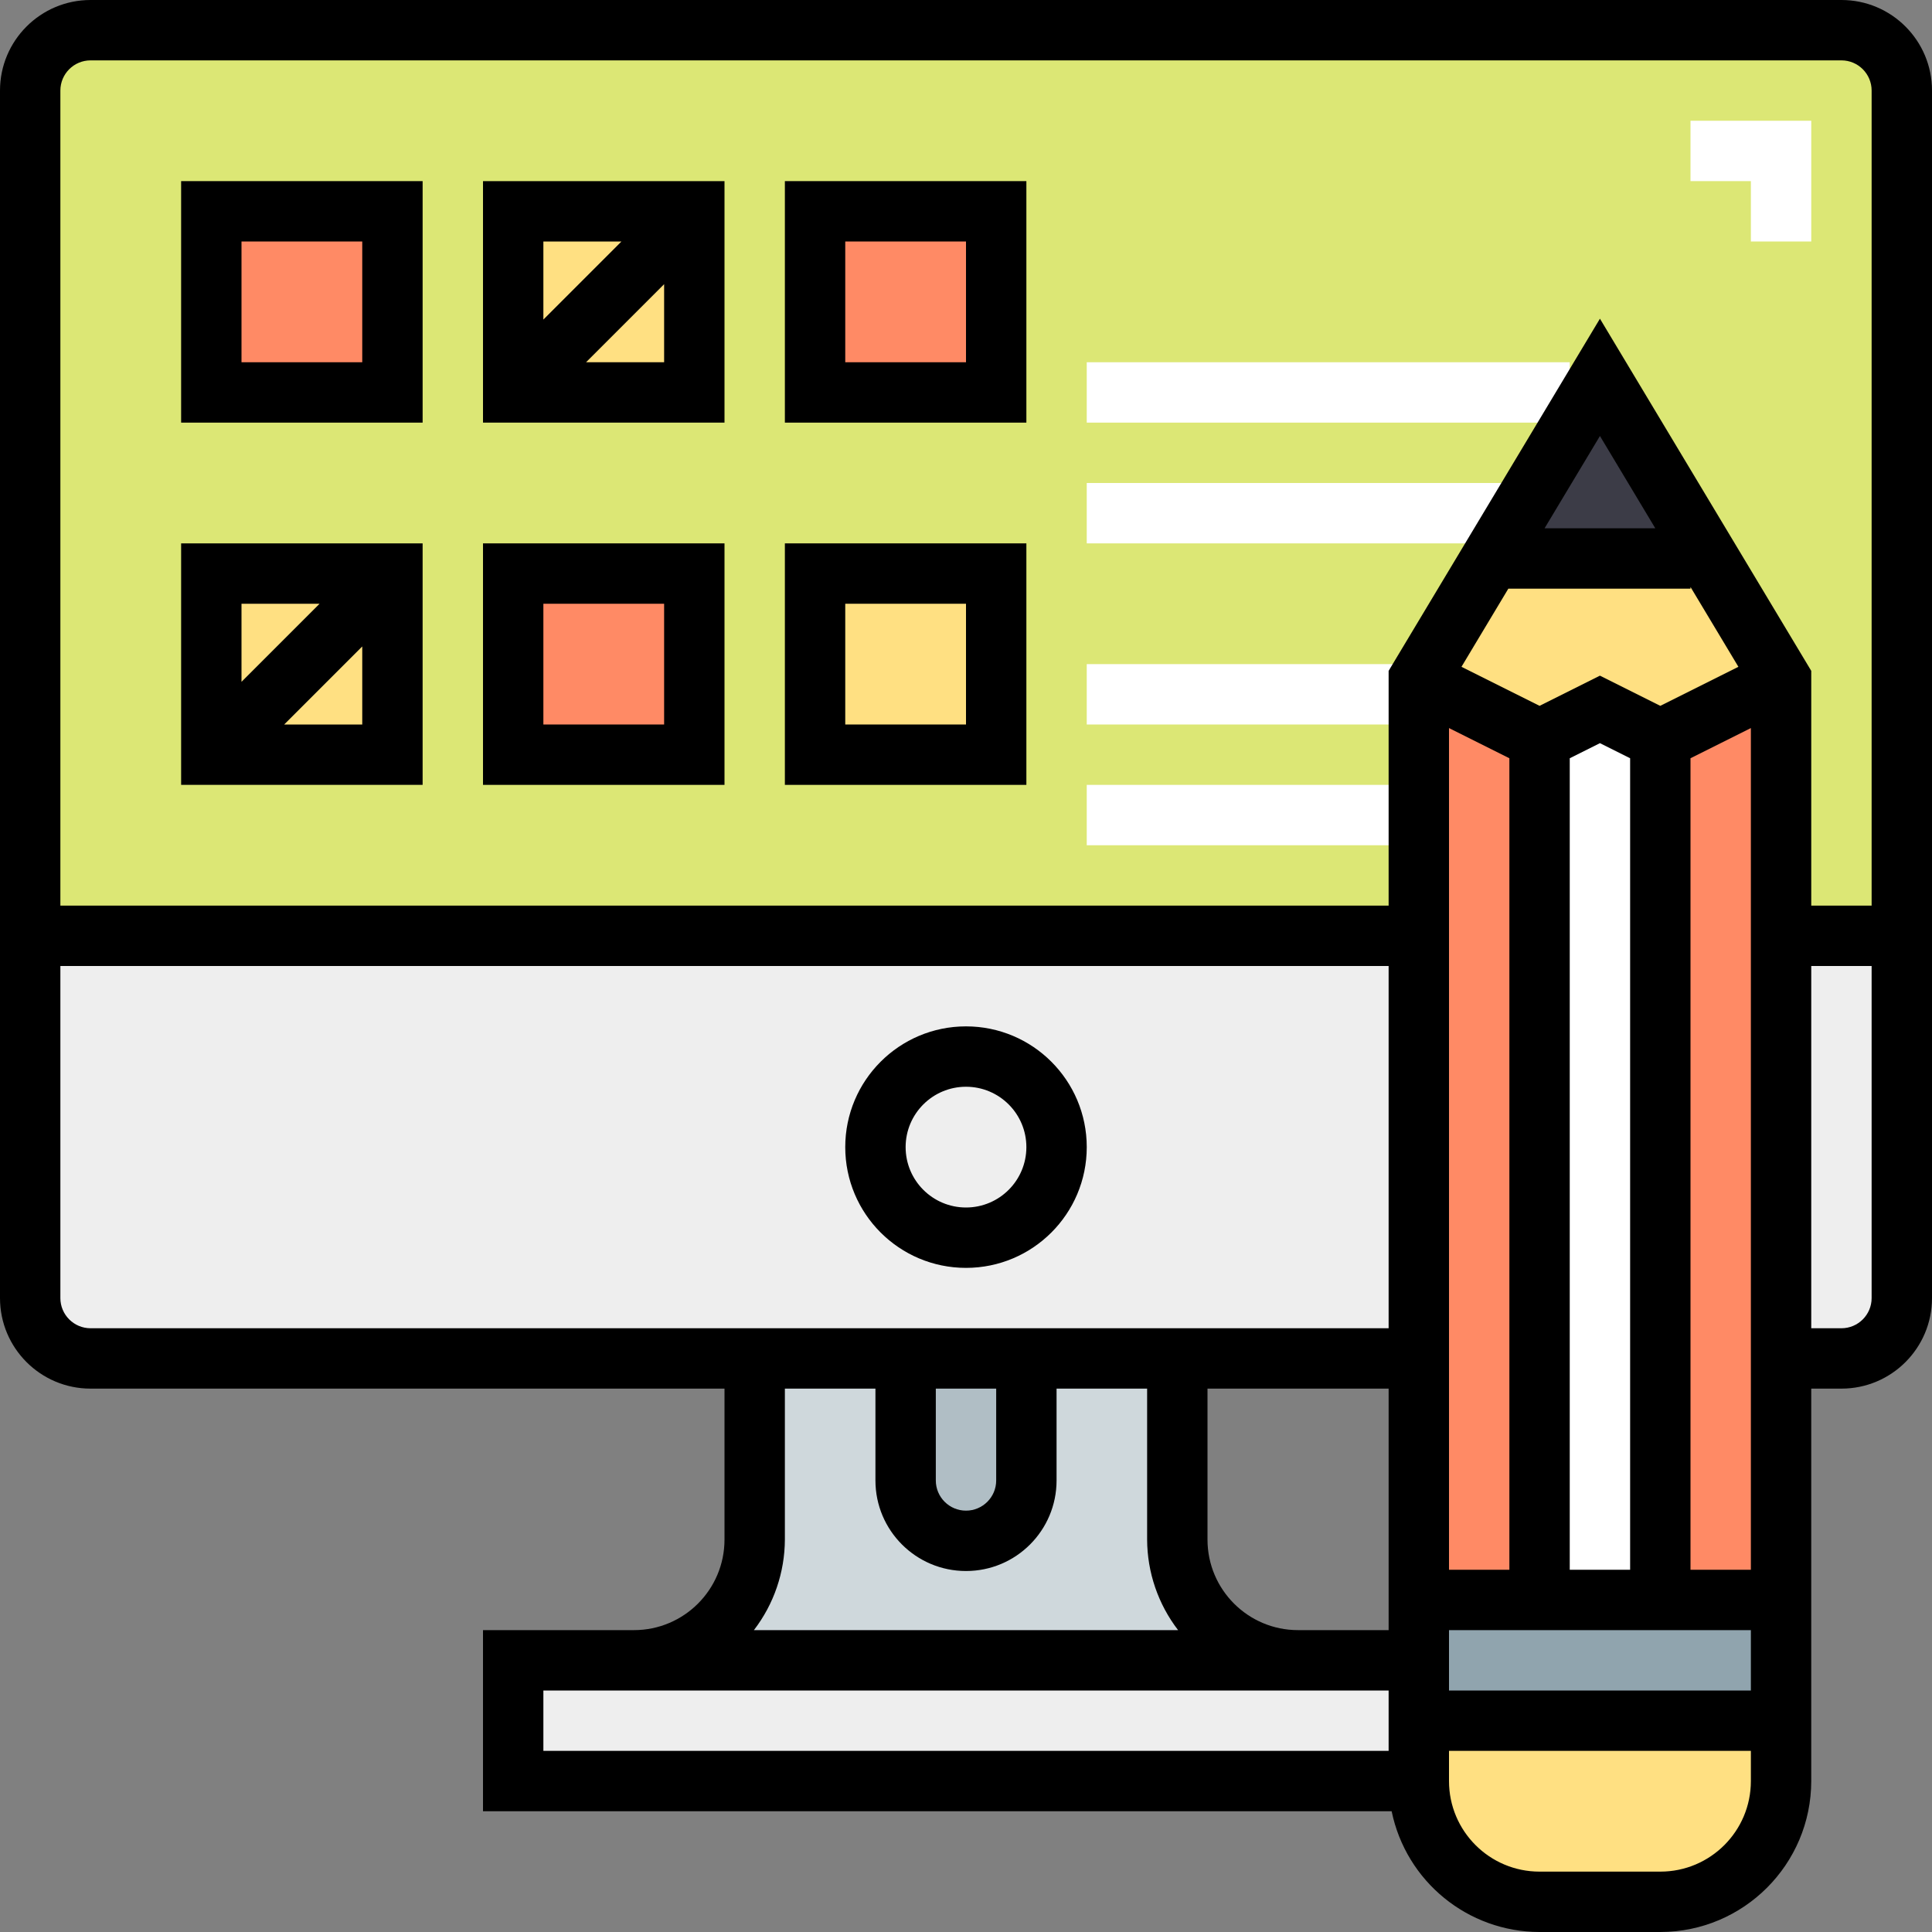 <svg height="512pt" viewBox="0 0 512 512" width="512pt" xmlns="http://www.w3.org/2000/svg"><rect x="0" y="0" width="512" height="512" fill="#808080" stroke="none"/><path d="m136 440h240v32h-240zm0 0" fill="#eee"/><path d="m312 408v-48h-112v48c0 17.672-14.328 32-32 32h176c-17.672 0-32-14.328-32-32zm0 0" fill="#cfd8dc"/><path d="m272 360.336v32c0 8.836-7.164 16-16 16s-16-7.164-16-16v-32zm0 0" fill="#b0bec5"/><path d="m280 304c0 13.254-10.746 24-24 24s-24-10.746-24-24 10.746-24 24-24 24 10.746 24 24zm0 0" fill="#d7ccc8"/><path d="m504 248v-224c0-8.836-7.164-16-16-16h-464c-8.836 0-16 7.164-16 16v224zm0 0" fill="#dce775"/><path d="m504 248v96c0 8.836-7.164 16-16 16h-464c-8.836 0-16-7.164-16-16v-96zm0 0" fill="#eee"/><path d="m56 56h48v48h-48zm0 0" fill="#ff8a65"/><path d="m56 152h48v48h-48zm0 0" fill="#ffe082"/><path d="m136 56h48v48h-48zm0 0" fill="#ffe082"/><path d="m136 152h48v48h-48zm0 0" fill="#ff8a65"/><path d="m216 56h48v48h-48zm0 0" fill="#ff8a65"/><path d="m216 152h48v48h-48zm0 0" fill="#ffe082"/><path d="m472 440h-96v-260l10.48-17.465h75.039l10.48 17.465zm0 0" fill="#ff8a65"/><path d="m424 100-28.801 48h57.602zm0 0" fill="#3c3c47"/><path d="m452.801 148h-57.602l-19.199 32 32 16 16-8 16 8 32-16zm0 0" fill="#ffe082"/><path d="m408 196v228h32v-228l-16-8zm0 0" fill="#fff"/><path d="m376 472c0 17.672 14.328 32 32 32h32c17.672 0 32-14.328 32-32v-16h-96zm0 0" fill="#ffe082"/><path d="m408 424h-32v32h96v-32zm0 0" fill="#90a4ae"/><g fill="#fff"><path d="m480 64h-16v-16h-16v-16h32zm0 0"/><path d="m288 96h128v16h-128zm0 0"/><path d="m288 128h112v16h-112zm0 0"/><path d="m288 176h88v16h-88zm0 0"/><path d="m288 208h88v16h-88zm0 0"/></g><path d="m256 336c17.672 0 32-14.328 32-32s-14.328-32-32-32-32 14.328-32 32 14.328 32 32 32zm0-48c8.836 0 16 7.164 16 16s-7.164 16-16 16-16-7.164-16-16 7.164-16 16-16zm0 0"/><path d="m488 0h-464c-13.254 0-24 10.746-24 24v320c0 13.254 10.746 24 24 24h168v40c0 13.254-10.746 24-24 24h-40v48h240.801c3.828 18.613 20.199 31.977 39.199 32h32c22.082-.027 39.973-17.918 40-40v-104h8c13.254 0 24-10.746 24-24v-320c0-13.254-10.746-24-24-24zm-120 464h-224v-16h224zm-112-47.664c13.254 0 24-10.746 24-24v-24.336h24v40c.031 8.684 2.914 17.117 8.207 24h-112.414c5.293-6.883 8.176-15.316 8.207-24v-40h24v24.336c0 13.254 10.746 24 24 24zm-8-24v-24.336h16v24.336c0 4.418-3.582 8-8 8s-8-3.582-8-8zm120 39.664h-24c-13.254 0-24-10.746-24-24v-40h48zm0-80h-344c-4.418 0-8-3.582-8-8v-88h352zm96 120c0 13.254-10.746 24-24 24h-32c-13.254 0-24-10.746-24-24v-8h80zm0-24h-80v-16h80zm-16-292v-.449l12.695 21.16-20.695 10.344-16-8-16 8-20.695-10.344 12.422-20.711zm-38.672-16 14.672-24.457 14.672 24.457zm22.672 60.945v215.055h-16v-215.055l8-4zm-32 0v215.055h-16v-223.055zm64 215.055h-16v-215.055l16-8zm32-72c0 4.418-3.582 8-8 8h-8v-96h16zm0-104h-16v-62.215l-56-93.328-56 93.328v62.215h-352v-216c0-4.418 3.582-8 8-8h464c4.418 0 8 3.582 8 8zm0 0"/><path d="m48 112h64v-64h-64zm16-48h32v32h-32zm0 0"/><path d="m48 208h64v-64h-64zm48-16h-20.688l20.688-20.688zm-32-32h20.688l-20.688 20.688zm0 0"/><path d="m128 112h64v-64h-64zm48-16h-20.688l20.688-20.688zm-32-32h20.688l-20.688 20.688zm0 0"/><path d="m128 208h64v-64h-64zm16-48h32v32h-32zm0 0"/><path d="m208 112h64v-64h-64zm16-48h32v32h-32zm0 0"/><path d="m208 208h64v-64h-64zm16-48h32v32h-32zm0 0"/></svg>